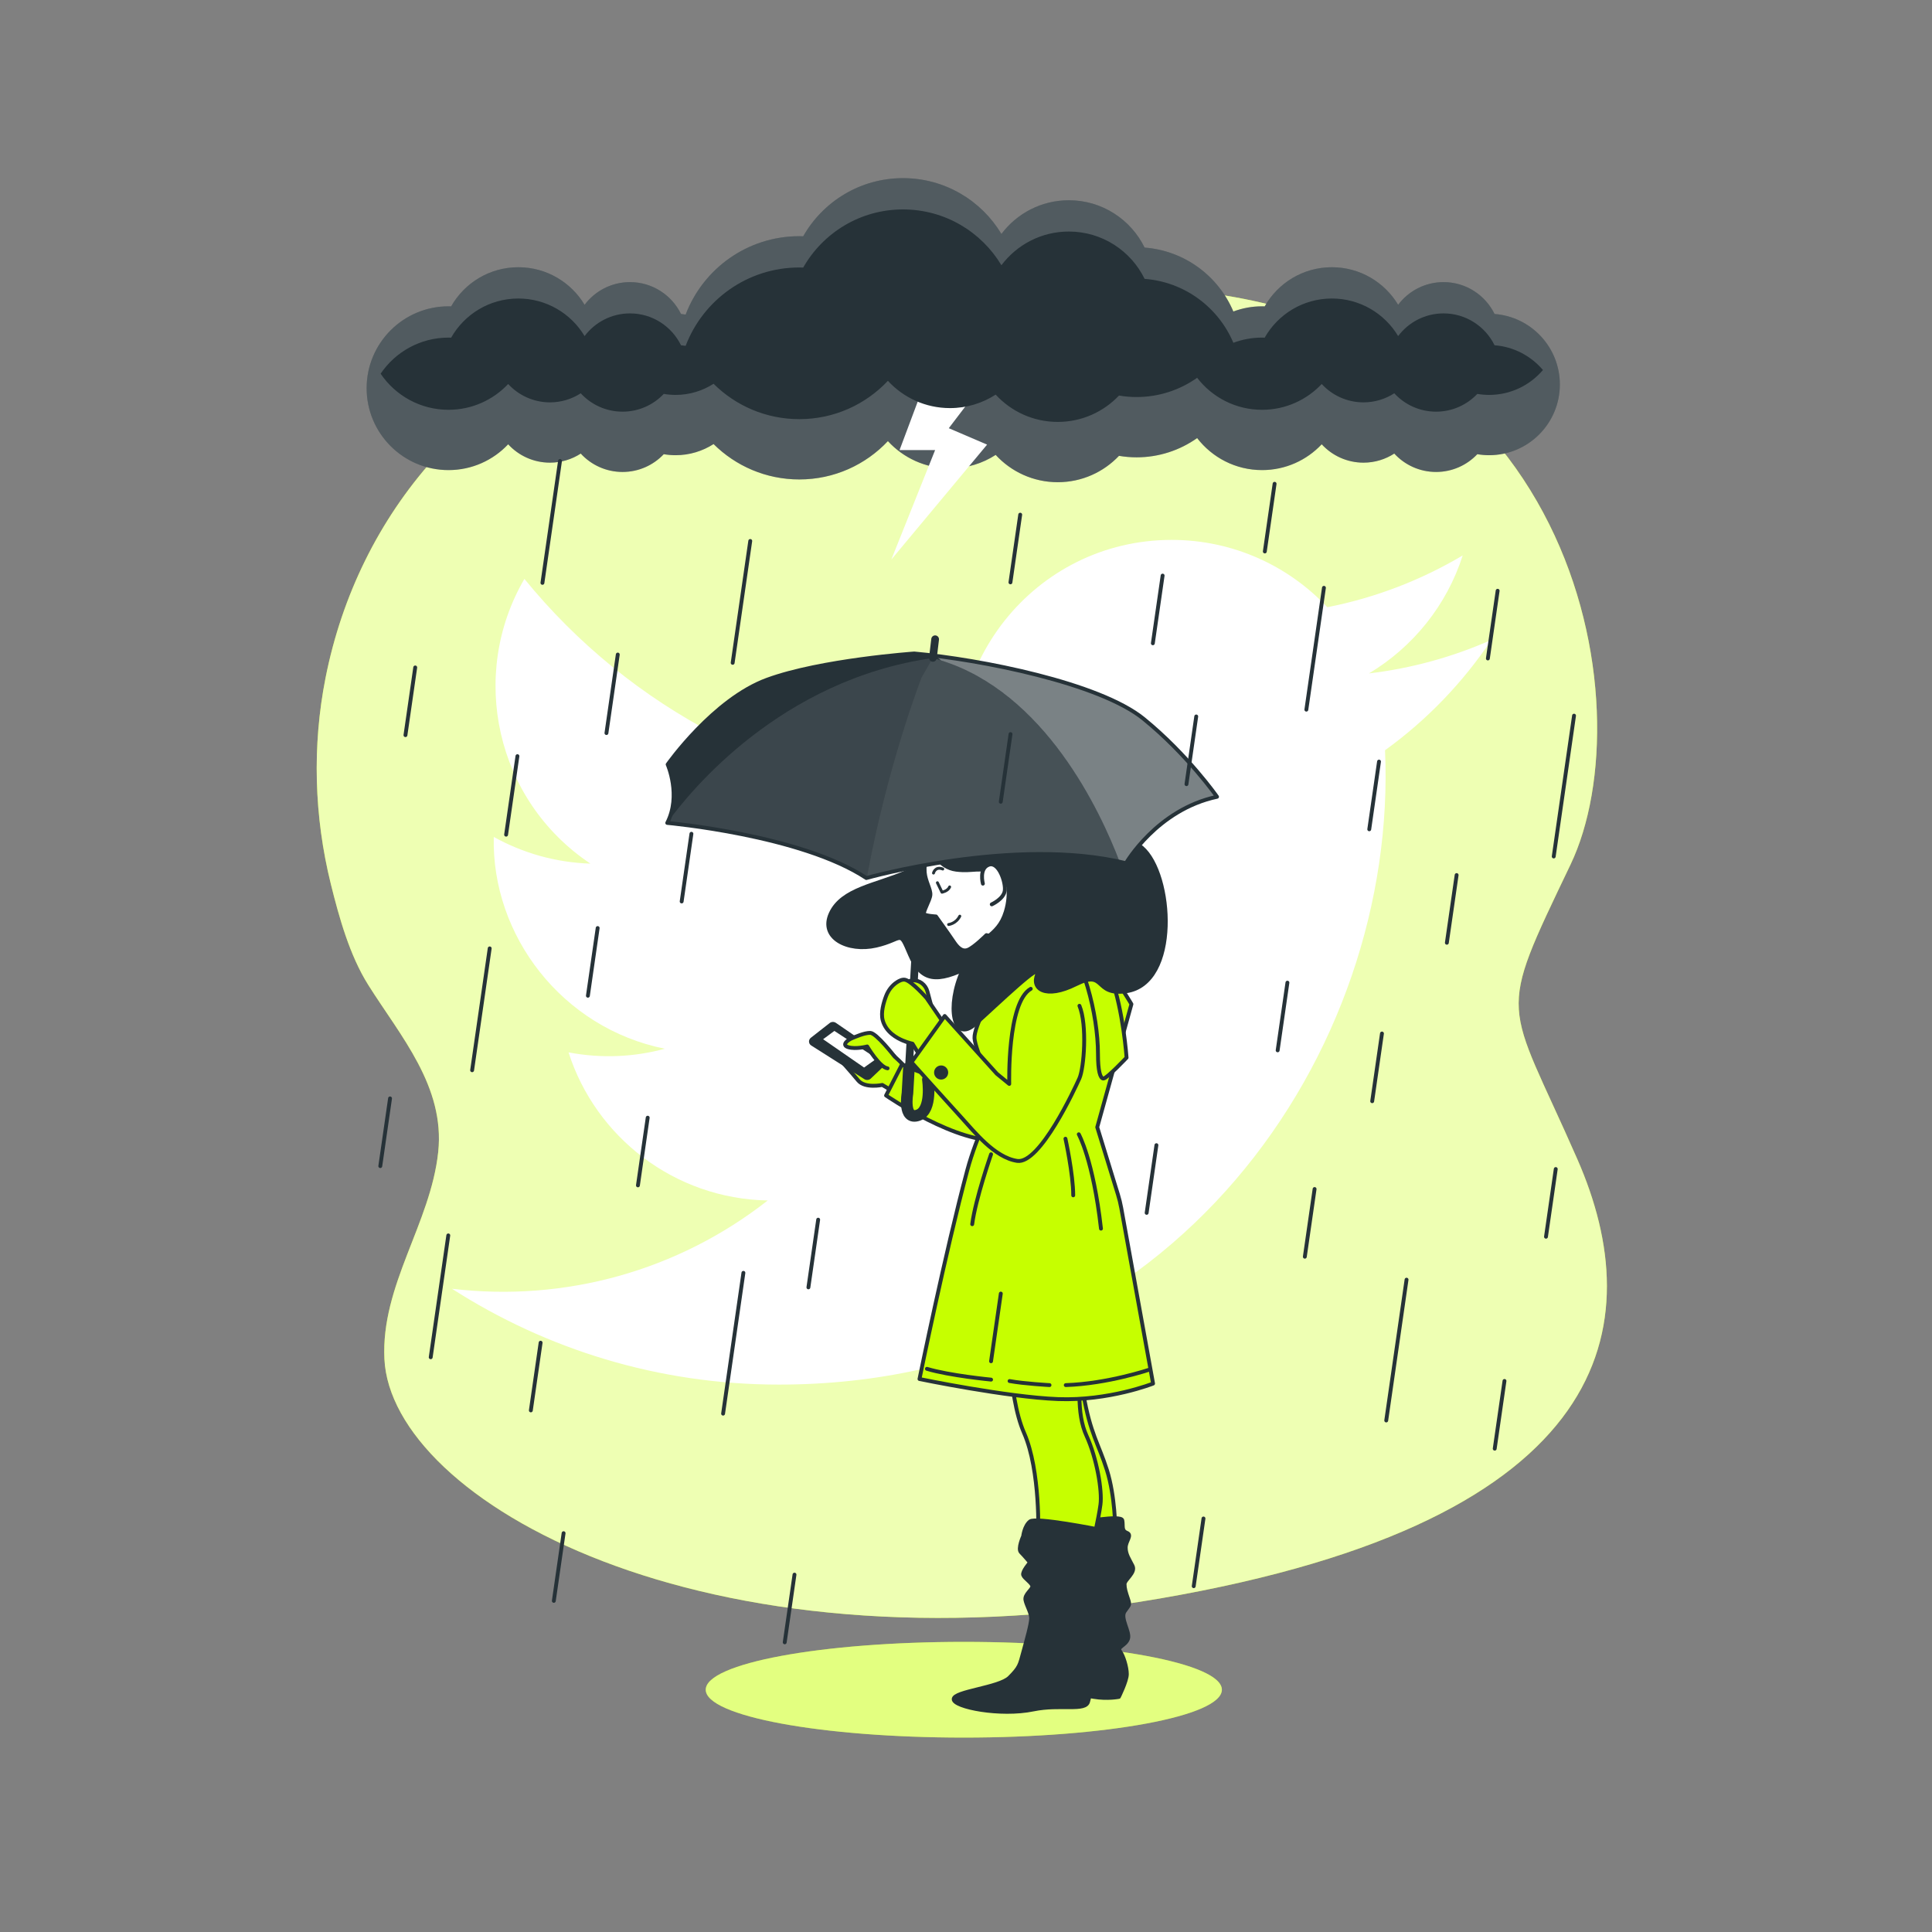 <?xml version="1.0" encoding="utf-8"?>
<!-- Generator: Adobe Illustrator 27.5.0, SVG Export Plug-In . SVG Version: 6.00 Build 0)  -->
<svg version="1.1" xmlns="http://www.w3.org/2000/svg" xmlns:xlink="http://www.w3.org/1999/xlink" x="0px" y="0px"
	 viewBox="0 0 500 500" style="enable-background:new 0 0 500 500;" xml:space="preserve">
<rect x="0" y="0" width="500" height="500" fill="#808080" stroke="none"/>
<g id="Background_Simple">
	<g>
		<path style="fill:#C6FF00;" d="M297.645,74.556c-43.392-1.767-89.391-2.522-131.554,10.23
			c-43.484,13.152-73.356,47.837-81.839,90.626c-3.49,17.604-2.957,35.904,1.357,53.33c2.139,8.638,4.878,18.509,9.704,26.176
			c8.345,13.258,19.895,26.271,18.096,43.223c-1.965,18.518-14.851,34.467-13.923,53.585c1.769,36.448,82.039,82.388,200.696,61.96
			c118.658-20.427,126.62-71.284,108.042-113.665s-21.231-35.6-1.769-76.285C425.918,183.051,408.43,79.067,297.645,74.556z"/>
		<path style="opacity:0.7;fill:#FFFFFF;" d="M297.645,74.556c-43.392-1.767-89.391-2.522-131.554,10.23
			c-43.484,13.152-73.356,47.837-81.839,90.626c-3.49,17.604-2.957,35.904,1.357,53.33c2.139,8.638,4.878,18.509,9.704,26.176
			c8.345,13.258,19.895,26.271,18.096,43.223c-1.965,18.518-14.851,34.467-13.923,53.585c1.769,36.448,82.039,82.388,200.696,61.96
			c118.658-20.427,126.62-71.284,108.042-113.665s-21.231-35.6-1.769-76.285C425.918,183.051,408.43,79.067,297.645,74.556z"/>
	</g>
</g>
<g id="Twitter">
	<path id="XMLID_9_" style="fill:#FFFFFF;" d="M116.982,333.534c24.424,15.659,53.432,24.797,84.595,24.797
		c102.464,0,160.351-86.542,156.865-164.168c10.777-7.774,20.137-17.492,27.538-28.569c-9.904,4.389-20.542,7.358-31.696,8.687
		c11.388-6.816,20.14-17.633,24.259-30.531c-10.665,6.326-22.477,10.923-35.036,13.399c-10.072-10.727-24.414-17.424-40.292-17.424
		c-35.617,0-61.797,33.24-53.756,67.761c-45.867-2.299-86.534-24.271-113.744-57.668c-14.46,24.812-7.5,57.265,17.079,73.687
		c-9.051-0.285-17.571-2.776-25.008-6.907c-0.595,25.573,17.727,49.483,44.266,54.815c-7.769,2.115-16.278,2.592-24.913,0.941
		c7.009,21.933,27.394,37.878,51.547,38.328C175.488,328.872,146.259,336.993,116.982,333.534z"/>
</g>
<g id="Clouds">
	<g>
		<g>
			<defs>
				<path id="XMLID_2_" d="M386.789,81.257c-2.388-4.883-7.402-8.247-13.204-8.247c-4.803,0-9.067,2.306-11.747,5.87
					c-3.493-5.824-9.866-9.723-17.152-9.723c-7.454,0-13.95,4.083-17.387,10.132c-0.225-0.007-0.449-0.017-0.675-0.017
					c-2.615,0-5.118,0.477-7.431,1.343c-3.866-9.157-12.602-15.755-22.967-16.541c-3.546-7.253-10.994-12.249-19.611-12.249
					c-7.134,0-13.467,3.424-17.448,8.718c-5.188-8.65-14.654-14.441-25.475-14.441c-11.071,0-20.72,6.064-25.824,15.048
					c-0.334-0.01-0.666-0.025-1.003-0.025c-13.44,0-24.906,8.427-29.42,20.282c-0.398-0.057-0.795-0.118-1.201-0.149
					c-2.388-4.883-7.402-8.247-13.204-8.247c-4.803,0-9.067,2.306-11.747,5.87c-3.493-5.824-9.866-9.723-17.152-9.723
					c-7.454,0-13.95,4.083-17.387,10.132c-0.225-0.007-0.449-0.017-0.675-0.017c-11.704,0-21.193,9.488-21.193,21.193
					c0,11.705,9.488,21.193,21.193,21.193c6.086,0,11.569-2.569,15.435-6.678c2.685,2.92,6.536,4.752,10.816,4.752
					c2.936,0,5.669-0.865,7.964-2.349c2.685,2.924,6.538,4.757,10.821,4.757c4.202,0,7.989-1.767,10.666-4.595
					c0.996,0.168,2.018,0.26,3.061,0.26c3.623,0,6.991-1.066,9.833-2.883c5.691,5.658,13.532,9.156,22.191,9.156
					c9.04,0,17.183-3.816,22.924-9.919c3.988,4.337,9.708,7.057,16.064,7.057c4.361,0,8.42-1.285,11.828-3.488
					c3.988,4.342,9.711,7.065,16.072,7.065c6.241,0,11.865-2.624,15.842-6.824c1.479,0.249,2.996,0.386,4.546,0.386
					c5.841,0,11.246-1.848,15.678-4.983c3.874,5.037,9.958,8.286,16.804,8.286c6.086,0,11.569-2.569,15.435-6.678
					c2.685,2.92,6.536,4.752,10.816,4.752c2.936,0,5.669-0.865,7.964-2.349c2.685,2.924,6.538,4.757,10.821,4.757
					c4.202,0,7.989-1.767,10.666-4.595c0.996,0.168,2.017,0.26,3.061,0.26c10.108,0,18.303-8.194,18.303-18.303
					C403.689,89.865,396.241,81.974,386.789,81.257z"/>
			</defs>
			<use xlink:href="#XMLID_2_"  style="overflow:visible;fill:#263238;"/>
			<clipPath id="XMLID_00000059278229304779696020000008765624747263772034_">
				<use xlink:href="#XMLID_2_"  style="overflow:visible;"/>
			</clipPath>
			<path style="opacity:0.2;clip-path:url(#XMLID_00000059278229304779696020000008765624747263772034_);fill:#FFFFFF;" d="
				M386.789,81.257c-2.388-4.883-7.402-8.247-13.204-8.247c-4.803,0-9.067,2.306-11.747,5.87c-3.493-5.824-9.866-9.723-17.152-9.723
				c-7.454,0-13.95,4.083-17.387,10.132c-0.225-0.007-0.449-0.017-0.675-0.017c-2.615,0-5.118,0.477-7.431,1.343
				c-3.866-9.157-12.602-15.755-22.967-16.541c-3.546-7.253-10.994-12.249-19.611-12.249c-7.134,0-13.467,3.424-17.448,8.718
				c-5.188-8.65-14.654-14.441-25.475-14.441c-11.071,0-20.72,6.064-25.824,15.048c-0.334-0.01-0.666-0.025-1.003-0.025
				c-13.44,0-24.906,8.427-29.42,20.282c-0.398-0.057-0.795-0.118-1.201-0.149c-2.388-4.883-7.402-8.247-13.204-8.247
				c-4.803,0-9.067,2.306-11.747,5.87c-3.493-5.824-9.866-9.723-17.152-9.723c-7.454,0-13.95,4.083-17.387,10.132
				c-0.225-0.007-0.449-0.017-0.675-0.017c-11.704,0-21.193,9.488-21.193,21.193c0,11.705,9.488,21.193,21.193,21.193
				c6.086,0,11.569-2.569,15.435-6.678c2.685,2.92,6.536,4.752,10.816,4.752c2.936,0,5.669-0.865,7.964-2.349
				c2.685,2.924,6.538,4.757,10.821,4.757c4.202,0,7.989-1.767,10.666-4.595c0.996,0.168,2.018,0.26,3.061,0.26
				c3.623,0,6.991-1.066,9.833-2.883c5.691,5.658,13.532,9.156,22.191,9.156c9.04,0,17.183-3.816,22.924-9.919
				c3.988,4.337,9.708,7.057,16.064,7.057c4.361,0,8.42-1.285,11.828-3.488c3.988,4.342,9.711,7.065,16.072,7.065
				c6.241,0,11.865-2.624,15.842-6.824c1.479,0.249,2.996,0.386,4.546,0.386c5.841,0,11.246-1.848,15.678-4.983
				c3.874,5.037,9.958,8.286,16.804,8.286c6.086,0,11.569-2.569,15.435-6.678c2.685,2.92,6.536,4.752,10.816,4.752
				c2.936,0,5.669-0.865,7.964-2.349c2.685,2.924,6.538,4.757,10.821,4.757c4.202,0,7.989-1.767,10.666-4.595
				c0.996,0.168,2.017,0.26,3.061,0.26c10.108,0,18.303-8.194,18.303-18.303C403.689,89.865,396.241,81.974,386.789,81.257z"/>
		</g>
		<polygon style="fill:#FFFFFF;" points="239.174,99.491 232.803,116.483 242.007,116.483 230.679,144.803 255.458,115.067 
			245.546,110.819 256.874,95.951 		"/>
		<path style="fill:#263238;" d="M386.789,89.353c-2.388-4.883-7.402-8.247-13.204-8.247c-4.803,0-9.067,2.306-11.747,5.87
			c-3.493-5.824-9.866-9.723-17.152-9.723c-7.454,0-13.95,4.083-17.387,10.132c-0.225-0.007-0.449-0.017-0.675-0.017
			c-2.615,0-5.118,0.477-7.431,1.343c-3.866-9.157-12.602-15.755-22.967-16.541c-3.546-7.253-10.994-12.249-19.611-12.249
			c-7.134,0-13.467,3.424-17.448,8.718c-5.188-8.65-14.654-14.441-25.475-14.441c-11.071,0-20.72,6.065-25.824,15.048
			c-0.334-0.011-0.666-0.025-1.003-0.025c-13.44,0-24.906,8.427-29.42,20.282c-0.398-0.057-0.795-0.118-1.201-0.149
			c-2.388-4.883-7.402-8.247-13.204-8.247c-4.803,0-9.067,2.306-11.747,5.87c-3.493-5.824-9.866-9.723-17.152-9.723
			c-7.454,0-13.95,4.083-17.387,10.132c-0.225-0.007-0.449-0.017-0.675-0.017c-7.315,0-13.765,3.706-17.573,9.343
			c3.809,5.637,10.258,9.343,17.573,9.343c6.086,0,11.569-2.57,15.435-6.678c2.685,2.92,6.536,4.752,10.816,4.752
			c2.936,0,5.669-0.865,7.964-2.349c2.685,2.924,6.538,4.757,10.821,4.757c4.202,0,7.989-1.767,10.666-4.595
			c0.996,0.168,2.018,0.26,3.061,0.26c3.623,0,6.991-1.066,9.833-2.883c5.691,5.658,13.532,9.156,22.191,9.156
			c9.04,0,17.183-3.816,22.924-9.919c3.988,4.337,9.708,7.057,16.064,7.057c4.361,0,8.42-1.285,11.828-3.488
			c3.988,4.342,9.711,7.065,16.072,7.065c6.241,0,11.865-2.624,15.842-6.824c1.479,0.249,2.996,0.386,4.546,0.386
			c5.841,0,11.246-1.848,15.678-4.983c3.874,5.037,9.958,8.286,16.804,8.286c6.086,0,11.569-2.57,15.435-6.678
			c2.685,2.92,6.536,4.752,10.816,4.752c2.936,0,5.669-0.865,7.964-2.349c2.685,2.924,6.538,4.757,10.821,4.757
			c4.202,0,7.989-1.767,10.666-4.595c0.996,0.168,2.017,0.26,3.061,0.26c5.582,0,10.571-2.506,13.928-6.446
			C396.241,92.146,391.804,89.733,386.789,89.353z"/>
	</g>
</g>
<g id="Shadow">
	<g>
		<ellipse style="fill:#C6FF00;" cx="249.432" cy="437.3" rx="66.79" ry="12.385"/>
		<ellipse style="opacity:0.5;fill:#FFFFFF;" cx="249.432" cy="437.3" rx="66.79" ry="12.385"/>
	</g>
</g>
<g id="Character_1_">
	<g>
		<g>
			<g>
				<path style="fill:#C6FF00;stroke:#263238;stroke-linecap:round;stroke-linejoin:round;stroke-miterlimit:10;" d="
					M216.815,273.554c0,0,3.515,3.906,5.272,6.054c1.758,2.148,6.249,1.172,6.249,1.172l4.296,2.539l3.32-5.468
					c0,0-2.929-3.124-4.491-4.491c-1.562-1.367-5.077-3.906-8.006-3.515C220.525,270.234,216.62,270.43,216.815,273.554z"/>
				<g>
					<path style="fill:#263238;" d="M214.719,264.761l-4.87,3.812c-0.682,0.534-0.629,1.543,0.107,2.009l13.742,8.707
						c0.523,0.331,1.219,0.266,1.663-0.156l3.928-3.733c0.574-0.545,0.498-1.449-0.16-1.901l-12.8-8.785
						C215.842,264.379,215.181,264.399,214.719,264.761z"/>
					<polygon style="fill:#FFFFFF;stroke:#263238;stroke-linecap:round;stroke-linejoin:round;stroke-miterlimit:10;" points="
						215.914,266.194 212.163,268.966 223.624,276.887 227.791,273.917 					"/>
				</g>
				<path style="fill:#C6FF00;stroke:#263238;stroke-linecap:round;stroke-linejoin:round;stroke-miterlimit:10;" d="
					M231.461,273.359c0,0-4.687-6.054-6.249-6.054c-1.562,0-3.71,0.976-4.687,1.367c-0.976,0.391-2.929,1.758-0.976,2.343
					c1.953,0.586,4.882-0.195,4.882-0.195s3.195,5.413,5.272,5.663"/>
				<path style="fill:#C6FF00;stroke:#263238;stroke-linecap:round;stroke-linejoin:round;stroke-miterlimit:10;" d="
					M233.414,275.507l-4.101,8.006c0,0,18.746,12.888,29.877,11.521l1.953-11.717C261.143,283.318,243.373,280.194,233.414,275.507z
					"/>
			</g>
			<g>
				<g>
					<g>
						<path style="fill:#C6FF00;stroke:#263238;stroke-linecap:round;stroke-linejoin:round;stroke-miterlimit:10;" d="
							M281.448,333.085c0,0-2.871,17.223-1.076,27.629c1.794,10.405,3.947,12.917,6.1,19.735c2.153,6.817,2.153,15.429,2.153,15.429
							l-6.872,0.725c0,0-8.916-20.46-9.633-37.324s2.512-26.911,2.512-26.911L281.448,333.085z"/>
						<path style="fill:#263238;stroke:#263238;stroke-linecap:round;stroke-linejoin:round;stroke-miterlimit:10;" d="
							M279.246,394.041c0,0,10.91-2.064,11.205-0.59c0.295,1.474-0.295,2.654,1.18,3.244c1.474,0.59-0.295,2.064-0.295,3.833
							c0,1.769,0.885,2.949,1.769,4.718c0.885,1.769-2.064,3.539-2.064,4.718s0.295,2.064,0.885,3.833
							c0.59,1.769,0.295,1.474-0.885,3.244c-1.18,1.769,1.474,5.308,0.885,7.077c-0.59,1.769-2.949,2.064-2.064,3.244
							c0.885,1.18,1.769,4.128,1.769,5.898c0,1.769-2.064,5.898-2.064,5.898s-2.949,0.59-6.487,0c-3.538-0.59-7.077-1.18-7.077-1.18
							s-6.193,1.18-9.436,1.18c-3.244,0-6.782-3.539-5.013-3.833c1.769-0.295,10.911-3.539,13.565-5.013
							c2.654-1.474,1.474-4.718,1.474-7.077c0-2.359,1.769-3.539,1.769-5.308c0-1.769-2.654-4.128-2.949-5.603
							c-0.295-1.474,0.295-2.654,0.295-3.539c0-0.885-1.769-1.769-1.769-2.949s2.064-4.423,2.064-4.423s-1.18-2.064-1.474-2.949
							c-0.295-0.885-0.295-2.949-0.295-2.949S273.644,394.041,279.246,394.041z"/>
						<path style="fill:#C6FF00;stroke:#263238;stroke-linecap:round;stroke-linejoin:round;stroke-miterlimit:10;" d="
							M285.281,331.884c0,0-4.09,7.458-5.052,16.601c-0.962,9.142-1.684,17.322,0.962,23.096c2.646,5.774,4.09,14.195,3.609,17.803
							c-0.481,3.609-2.006,10.11-2.006,10.11l-14.113-1.93c0,0,0.669-16.874-3.662-26.738c-4.331-9.864-4.061-28.858-4.061-35.835
							c0-6.977,0.481-10.105,0.481-10.105l25.286,3.389L285.281,331.884z"/>
					</g>
					<path style="fill:#263238;stroke:#263238;stroke-linecap:round;stroke-linejoin:round;stroke-miterlimit:10;" d="
						M284.259,395.81c0,0-16.218-3.244-17.693-2.064s-1.769,3.833-1.769,3.833s-1.474,3.244-0.59,4.128
						c0.885,0.885,2.359,2.654,2.359,2.654s-2.064,2.359-1.769,3.244c0.295,0.885,2.359,2.064,2.359,2.949
						c0,0.885-2.064,2.064-1.769,3.538c0.295,1.474,1.474,3.244,1.474,4.718s-1.18,5.603-2.064,8.846
						c-0.885,3.244-0.885,3.833-3.539,6.487c-2.654,2.654-14.449,3.539-14.449,5.603c0,2.064,12.08,4.426,20.642,2.654
						c6.93-1.434,13.565,0.59,14.154-2.064c0.59-2.654,2.359-6.193,2.064-7.962c-0.295-1.769-2.359-3.538-2.359-5.308
						c0-1.769,2.064-5.308,2.359-6.487c0.295-1.18-2.359-3.244-2.064-4.128c0.295-0.885,2.359-0.885,2.359-3.538
						s-1.769-3.539-0.885-4.718c0.885-1.18,2.949-4.128,2.949-5.013c0-0.885-1.474-2.654-1.474-2.654
						S285.734,397.285,284.259,395.81z"/>
				</g>
				<g>
					<path style="fill:#C6FF00;stroke:#263238;stroke-linecap:round;stroke-linejoin:round;stroke-miterlimit:10;" d="
						M257.135,256.65c0,0-5.105,9.005-4.938,12.017c0.167,3.012,5.355,14.056,5.355,15.395c0,0.388-4.859,9.986-7.2,18.725
						c-5.728,21.382-12.388,54.1-12.388,54.1s22.632,4.693,35.852,5.196c13.22,0.502,24.598-4.016,24.598-4.016l-8.237-45.443
						c-0.21-1.157-0.488-2.301-0.834-3.426l-5.378-17.479l8.846-31.847c0,0-9.49-16.639-16.852-17.643
						S258.641,253.972,257.135,256.65z"/>
					<path style="fill:none;stroke:#263238;stroke-linecap:round;stroke-linejoin:round;stroke-miterlimit:10;" d="M297.547,354.434
						c0,0-10.864,3.68-21.728,4.03"/>
					<path style="fill:none;stroke:#263238;stroke-linecap:round;stroke-linejoin:round;stroke-miterlimit:10;" d="M279.186,293.551
						c0,0,3.735,6.608,5.746,24.42"/>
					<path style="fill:none;stroke:#263238;stroke-linecap:round;stroke-linejoin:round;stroke-miterlimit:10;" d="M275.738,294.7
						c0,0,2.011,9.194,2.011,14.652"/>
					<path style="fill:none;stroke:#263238;stroke-linecap:round;stroke-linejoin:round;stroke-miterlimit:10;" d="M256.489,298.722
						c0,0-4.022,11.492-4.884,18.1"/>
					<path style="fill:none;stroke:#263238;stroke-linecap:round;stroke-linejoin:round;stroke-miterlimit:10;" d="M271.614,358.464
						c0,0-6.483-0.35-10.338-1.051"/>
					<path style="fill:none;stroke:#263238;stroke-linecap:round;stroke-linejoin:round;stroke-miterlimit:10;" d="M256.489,357.043
						c0,0-10.822-1.041-16.604-2.793"/>
					<path style="fill:#C6FF00;stroke:#263238;stroke-linecap:round;stroke-linejoin:round;stroke-miterlimit:10;" d="
						M259.411,252.667c0,0-1.138-2.276-0.853-4.836c0.285-2.56,8.25-11.095,14.508-12.517c6.259-1.422,8.25,1.707,8.819,3.698
						c0.569,1.991,1.138,5.121,0,5.974c-1.138,0.853-11.095,3.698-14.793,5.69C263.393,252.667,259.695,253.52,259.411,252.667z"/>
					<path style="fill:#C6FF00;stroke:#263238;stroke-linecap:round;stroke-linejoin:round;stroke-miterlimit:10;" d="
						M265.669,238.728c0,0,6.21-1.793,8.25,0.854c6.472,8.397,10.241,22.758,10.241,33.284c0,4.267,0.569,6.258,1.422,6.258
						c0.854,0,5.974-5.405,5.974-5.405s-0.854-12.232-3.983-20.767c-3.129-8.534-7.965-16.5-10.81-17.638
						C273.919,234.176,266.523,236.736,265.669,238.728z"/>
				</g>
				<g>
					<g>
						<path style="fill:#263238;stroke:#263238;stroke-linecap:round;stroke-linejoin:round;stroke-miterlimit:10;" d="
							M239.931,209.025c0,0,2.463,13.239-5.356,16.66c-7.819,3.421-16.635,4.354-19.568,10.707
							c-2.932,6.353,4.478,9.996,11.703,8.35c7.225-1.646,5.89-4.44,8.822,2.401c2.932,6.842,6.89,7.366,15.638,2.932
							c8.748-4.434,16.625-12.77,14.661-27.856C263.867,207.134,244.107,199.863,239.931,209.025z"/>
						<path style="fill:#FFFFFF;stroke:#263238;stroke-linecap:round;stroke-linejoin:round;stroke-miterlimit:10;" d="
							M239.911,219.086c0,0-0.803,4.348-0.594,6.705c0.209,2.357,1.575,4.374,1.465,5.81c-0.11,1.435-2.089,4.58-1.576,5.01
							c0.513,0.43,3.02,0.564,3.02,0.564s3.524,4.914,4.485,6.374c0.961,1.459,2.157,2.897,3.766,2.28
							c1.608-0.618,4.811-3.82,4.811-3.82s4.437,0.824,7.003,2.973c2.566,2.148,6.193,7.077,6.193,7.077l5.488-11.874
							c0,0-4.813-3.375-6.609-4.879c-1.796-1.504-4.831-4.918-4.831-4.918s2.924-4.535-0.221-6.514
							c-2.75-1.73-3.924,1.298-4.568,2.068c-0.645,0.77-0.645,0.77-0.645,0.77s-2.095-2.19-3.787-2.515
							c-1.692-0.325-4.759,1.253-7.519-0.403C243.032,222.135,239.911,219.086,239.911,219.086z"/>
						
							<path style="fill:none;stroke:#263238;stroke-width:0.75;stroke-linecap:round;stroke-linejoin:round;stroke-miterlimit:10;" d="
							M242.596,228.449l1.184,2.453c0,0,1.553-0.282,1.987-1.37"/>
						
							<path style="fill:none;stroke:#263238;stroke-width:0.75;stroke-linecap:round;stroke-linejoin:round;stroke-miterlimit:10;" d="
							M241.588,225.946c0,0,0.433-1.82,2.402-1.044"/>
						
							<path style="fill:none;stroke:#263238;stroke-width:0.75;stroke-linecap:round;stroke-linejoin:round;stroke-miterlimit:10;" d="
							M245.499,239.26c0,0,1.886-0.167,2.897-2.157"/>
					</g>
					<path style="fill:#263238;stroke:#263238;stroke-linecap:round;stroke-linejoin:round;stroke-miterlimit:10;" d="
						M295.539,219.383c-2.259-1.924-4.863-2.762-7.609-3.035c-0.139-0.113-0.282-0.234-0.42-0.343
						c-3.206-2.531-11.587-3.459-18.373-1.687c-1.068-0.678-2.005-1.531-2.615-2.616c-2.56-4.552-5.69-8.534-13.371-8.534
						c-7.681,0-17.353,5.121-18.775,11.095c-0.922,3.874,2.221,5.115,4.546,5.51c1.121,0.536,2.281,0.18,2.281,0.18
						s1.707,4.552,6.258,5.121c4.552,0.569,5.849-0.878,10.28,0.867c1.911,0.753,2.694,1.915,3.22,3.607
						c0.171,1.804,0.069,3.978-0.675,6.423c-2.117,6.957-6.957,5.747-11.192,15.125c-4.235,9.377-2.42,19.057,3.327,13.915
						s17.784-16.8,16.061-12.952s2.088,6.6,9.953,2.667c7.864-3.932,4.538,3.024,13.008,1.815
						C305.335,254.556,303.499,226.163,295.539,219.383z"/>
					<path style="fill:#FFFFFF;stroke:#263238;stroke-linecap:round;stroke-linejoin:round;stroke-miterlimit:10;" d="
						M254.369,228.689c0,0-1.072-3.98,1.531-4.899c2.602-0.918,4.439,4.593,4.133,6.736c-0.306,2.143-3.368,3.521-3.368,3.521"/>
				</g>
			</g>
			<path style="fill:none;stroke:#263238;stroke-width:3;stroke-linecap:round;stroke-linejoin:round;stroke-miterlimit:10;" d="
				M235.229,276.339l-0.381,6.628c0,0-1.243,7.1,2.793,5.635c3.697-1.342,2.495-9.179,2.495-9.179"/>
			
				<line style="fill:none;stroke:#263238;stroke-width:2;stroke-linecap:round;stroke-linejoin:round;stroke-miterlimit:10;" x1="241.005" y1="175.816" x2="235.229" y2="276.339"/>
			<g>
				<path style="fill:#C6FF00;stroke:#263238;stroke-linecap:round;stroke-linejoin:round;stroke-miterlimit:10;" d="
					M241.271,261.289l-1.246-4.692c-0.462-1.739-2.068-3.008-3.862-2.87c-0.529,0.041-0.982,0.201-1.224,0.566
					C234.068,255.61,241.271,261.289,241.271,261.289z"/>
				<path style="fill:#C6FF00;stroke:#263238;stroke-linecap:round;stroke-linejoin:round;stroke-miterlimit:10;" d="
					M239.796,258.291c0,0-3.839-4.375-5.561-4.731c-0.669-0.139-1.444,0.198-2.14,0.66c-1.271,0.844-2.214,2.096-2.761,3.519
					c-0.656,1.706-1.418,4.319-0.897,6.28c0.841,3.166,3.819,4.68,5.194,5.264c1.375,0.584,2.523,0.821,2.523,0.821l3.126,5.135
					l7.174-7.193L239.796,258.291z"/>
				<path style="fill:#C6FF00;stroke:#263238;stroke-linecap:round;stroke-linejoin:round;stroke-miterlimit:10;" d="
					M279.36,260.299c2.051,4.981,1.172,16.116,0,18.753c-1.172,2.637-10.255,22.269-16.116,21.39
					c-5.86-0.879-11.134-7.618-14.358-11.135c-3.223-3.516-12.987-14.398-12.987-14.398l8.592-11.973l13.479,14.944l3.223,2.637
					c0,0-0.586-21.097,5.567-24.613"/>
				<path style="fill:#263238;stroke:#263238;stroke-linecap:round;stroke-linejoin:round;stroke-miterlimit:10;" d="
					M244.893,277.564c0-0.733-0.594-1.327-1.327-1.327c-0.733,0-1.327,0.594-1.327,1.327c0,0.733,0.594,1.327,1.327,1.327
					C244.299,278.891,244.893,278.297,244.893,277.564z"/>
			</g>
		</g>
		<g>
			<g>
				<defs>
					<path id="XMLID_1_" d="M236.602,169.122c0,0-24.132,1.688-38.045,6.778c-13.913,5.089-25.768,21.937-25.768,21.937
						s3.545,8.018-0.107,15.134c0,0,34.654,3.098,51.523,14.266c0,0,38.512-10.892,67.2-3.844c0,0,7.982-13.867,23.563-17.186
						c0,0-7.588-10.891-19.008-20.177C284.538,176.744,253.757,170.666,236.602,169.122z"/>
				</defs>
				<use xlink:href="#XMLID_1_"  style="overflow:visible;fill:#263238;"/>
				<clipPath id="XMLID_00000165207615005016037310000008020797328944940161_">
					<use xlink:href="#XMLID_1_"  style="overflow:visible;"/>
				</clipPath>
				<path style="opacity:0.15;clip-path:url(#XMLID_00000165207615005016037310000008020797328944940161_);fill:#FFFFFF;" d="
					M289.76,223.024c-5.2-13.627-20.138-45.443-48.376-52.728l-2.904,5.074c0,0-8.813,22.545-14.158,51.833
					C226.605,226.572,262.192,216.968,289.76,223.024z"/>
				<path style="opacity:0.1;clip-path:url(#XMLID_00000165207615005016037310000008020797328944940161_);fill:#FFFFFF;" d="
					M172.747,212.822c-0.025,0.049-0.041,0.099-0.066,0.148c0,0,34.654,3.098,51.523,14.266c0,0,0.041-0.012,0.118-0.033
					c5.346-29.289,14.158-51.833,14.158-51.833l2.904-5.074C202.024,175.9,178.649,204.676,172.747,212.822z"/>
				<path style="opacity:0.39;clip-path:url(#XMLID_00000165207615005016037310000008020797328944940161_);fill:#FFFFFF;" d="
					M314.966,206.206c0,0-7.588-10.891-19.008-20.176c-10.283-8.361-36.262-14.121-53.858-16.312c0.435,0.355,0.915,0.751,1.451,1.2
					c26.838,8.309,41.142,38.835,46.208,52.106c0.55,0.121,1.102,0.236,1.645,0.369
					C291.403,223.393,299.386,209.526,314.966,206.206z"/>
				
					<use xlink:href="#XMLID_1_"  style="overflow:visible;fill:none;stroke:#263238;stroke-linecap:round;stroke-linejoin:round;stroke-miterlimit:10;"/>
			</g>
			
				<line style="fill:none;stroke:#263238;stroke-width:2;stroke-linecap:round;stroke-linejoin:round;stroke-miterlimit:10;" x1="241.435" y1="170.259" x2="242.012" y2="165.439"/>
		</g>
	</g>
</g>
<g id="Rain">
	<g>
		
			<line style="fill:none;stroke:#263238;stroke-linecap:round;stroke-linejoin:round;stroke-miterlimit:10;" x1="144.93" y1="119.311" x2="140.381" y2="150.844"/>
		
			<line style="fill:none;stroke:#263238;stroke-linecap:round;stroke-linejoin:round;stroke-miterlimit:10;" x1="194.164" y1="140.005" x2="189.614" y2="171.538"/>
		
			<line style="fill:none;stroke:#263238;stroke-linecap:round;stroke-linejoin:round;stroke-miterlimit:10;" x1="133.911" y1="195.692" x2="130.979" y2="216.013"/>
		
			<line style="fill:none;stroke:#263238;stroke-linecap:round;stroke-linejoin:round;stroke-miterlimit:10;" x1="159.88" y1="169.395" x2="156.948" y2="189.716"/>
		
			<line style="fill:none;stroke:#263238;stroke-linecap:round;stroke-linejoin:round;stroke-miterlimit:10;" x1="126.733" y1="245.444" x2="122.184" y2="276.977"/>
		
			<line style="fill:none;stroke:#263238;stroke-linecap:round;stroke-linejoin:round;stroke-miterlimit:10;" x1="342.633" y1="152.125" x2="338.084" y2="183.658"/>
		
			<line style="fill:none;stroke:#263238;stroke-linecap:round;stroke-linejoin:round;stroke-miterlimit:10;" x1="116.017" y1="319.723" x2="111.468" y2="351.256"/>
		
			<line style="fill:none;stroke:#263238;stroke-linecap:round;stroke-linejoin:round;stroke-miterlimit:10;" x1="145.858" y1="396.786" x2="143.33" y2="414.304"/>
		
			<line style="fill:none;stroke:#263238;stroke-linecap:round;stroke-linejoin:round;stroke-miterlimit:10;" x1="329.863" y1="125.202" x2="327.335" y2="142.72"/>
		
			<line style="fill:none;stroke:#263238;stroke-linecap:round;stroke-linejoin:round;stroke-miterlimit:10;" x1="154.676" y1="240.176" x2="152.148" y2="257.695"/>
		
			<line style="fill:none;stroke:#263238;stroke-linecap:round;stroke-linejoin:round;stroke-miterlimit:10;" x1="100.944" y1="284.265" x2="98.417" y2="301.783"/>
		
			<line style="fill:none;stroke:#263238;stroke-linecap:round;stroke-linejoin:round;stroke-miterlimit:10;" x1="259.009" y1="334.776" x2="256.482" y2="352.294"/>
		
			<line style="fill:none;stroke:#263238;stroke-linecap:round;stroke-linejoin:round;stroke-miterlimit:10;" x1="205.613" y1="407.514" x2="203.086" y2="425.033"/>
		
			<line style="fill:none;stroke:#263238;stroke-linecap:round;stroke-linejoin:round;stroke-miterlimit:10;" x1="333.184" y1="254.31" x2="330.656" y2="271.828"/>
		
			<line style="fill:none;stroke:#263238;stroke-linecap:round;stroke-linejoin:round;stroke-miterlimit:10;" x1="356.889" y1="197.101" x2="354.362" y2="214.62"/>
		
			<line style="fill:none;stroke:#263238;stroke-linecap:round;stroke-linejoin:round;stroke-miterlimit:10;" x1="107.459" y1="172.736" x2="104.932" y2="190.254"/>
		
			<line style="fill:none;stroke:#263238;stroke-linecap:round;stroke-linejoin:round;stroke-miterlimit:10;" x1="299.28" y1="296.367" x2="296.753" y2="313.885"/>
		
			<line style="fill:none;stroke:#263238;stroke-linecap:round;stroke-linejoin:round;stroke-miterlimit:10;" x1="340.215" y1="307.717" x2="337.688" y2="325.235"/>
		
			<line style="fill:none;stroke:#263238;stroke-linecap:round;stroke-linejoin:round;stroke-miterlimit:10;" x1="311.461" y1="392.984" x2="308.934" y2="410.503"/>
		
			<line style="fill:none;stroke:#263238;stroke-linecap:round;stroke-linejoin:round;stroke-miterlimit:10;" x1="264.03" y1="133.197" x2="261.502" y2="150.715"/>
		
			<line style="fill:none;stroke:#263238;stroke-linecap:round;stroke-linejoin:round;stroke-miterlimit:10;" x1="387.589" y1="152.888" x2="385.061" y2="170.407"/>
		
			<line style="fill:none;stroke:#263238;stroke-linecap:round;stroke-linejoin:round;stroke-miterlimit:10;" x1="376.974" y1="226.466" x2="374.446" y2="243.984"/>
		
			<line style="fill:none;stroke:#263238;stroke-linecap:round;stroke-linejoin:round;stroke-miterlimit:10;" x1="402.628" y1="302.545" x2="400.101" y2="320.063"/>
		
			<line style="fill:none;stroke:#263238;stroke-linecap:round;stroke-linejoin:round;stroke-miterlimit:10;" x1="389.358" y1="357.392" x2="386.831" y2="374.911"/>
		
			<line style="fill:none;stroke:#263238;stroke-linecap:round;stroke-linejoin:round;stroke-miterlimit:10;" x1="357.65" y1="267.474" x2="355.123" y2="284.993"/>
		
			<line style="fill:none;stroke:#263238;stroke-linecap:round;stroke-linejoin:round;stroke-miterlimit:10;" x1="300.885" y1="148.964" x2="298.358" y2="166.482"/>
		
			<line style="fill:none;stroke:#263238;stroke-linecap:round;stroke-linejoin:round;stroke-miterlimit:10;" x1="261.526" y1="189.979" x2="258.999" y2="207.498"/>
		
			<line style="fill:none;stroke:#263238;stroke-linecap:round;stroke-linejoin:round;stroke-miterlimit:10;" x1="309.585" y1="185.422" x2="307.058" y2="202.941"/>
		
			<line style="fill:none;stroke:#263238;stroke-linecap:round;stroke-linejoin:round;stroke-miterlimit:10;" x1="178.94" y1="215.779" x2="176.413" y2="233.298"/>
		
			<line style="fill:none;stroke:#263238;stroke-linecap:round;stroke-linejoin:round;stroke-miterlimit:10;" x1="167.624" y1="289.255" x2="165.097" y2="306.774"/>
		
			<line style="fill:none;stroke:#263238;stroke-linecap:round;stroke-linejoin:round;stroke-miterlimit:10;" x1="211.743" y1="315.65" x2="209.216" y2="333.168"/>
		
			<line style="fill:none;stroke:#263238;stroke-linecap:round;stroke-linejoin:round;stroke-miterlimit:10;" x1="364.013" y1="331.179" x2="358.756" y2="367.618"/>
		
			<line style="fill:none;stroke:#263238;stroke-linecap:round;stroke-linejoin:round;stroke-miterlimit:10;" x1="407.36" y1="185.214" x2="402.103" y2="221.652"/>
		
			<line style="fill:none;stroke:#263238;stroke-linecap:round;stroke-linejoin:round;stroke-miterlimit:10;" x1="192.393" y1="329.41" x2="187.136" y2="365.848"/>
		
			<line style="fill:none;stroke:#263238;stroke-linecap:round;stroke-linejoin:round;stroke-miterlimit:10;" x1="139.909" y1="347.49" x2="137.382" y2="365.009"/>
	</g>
</g>
</svg>
